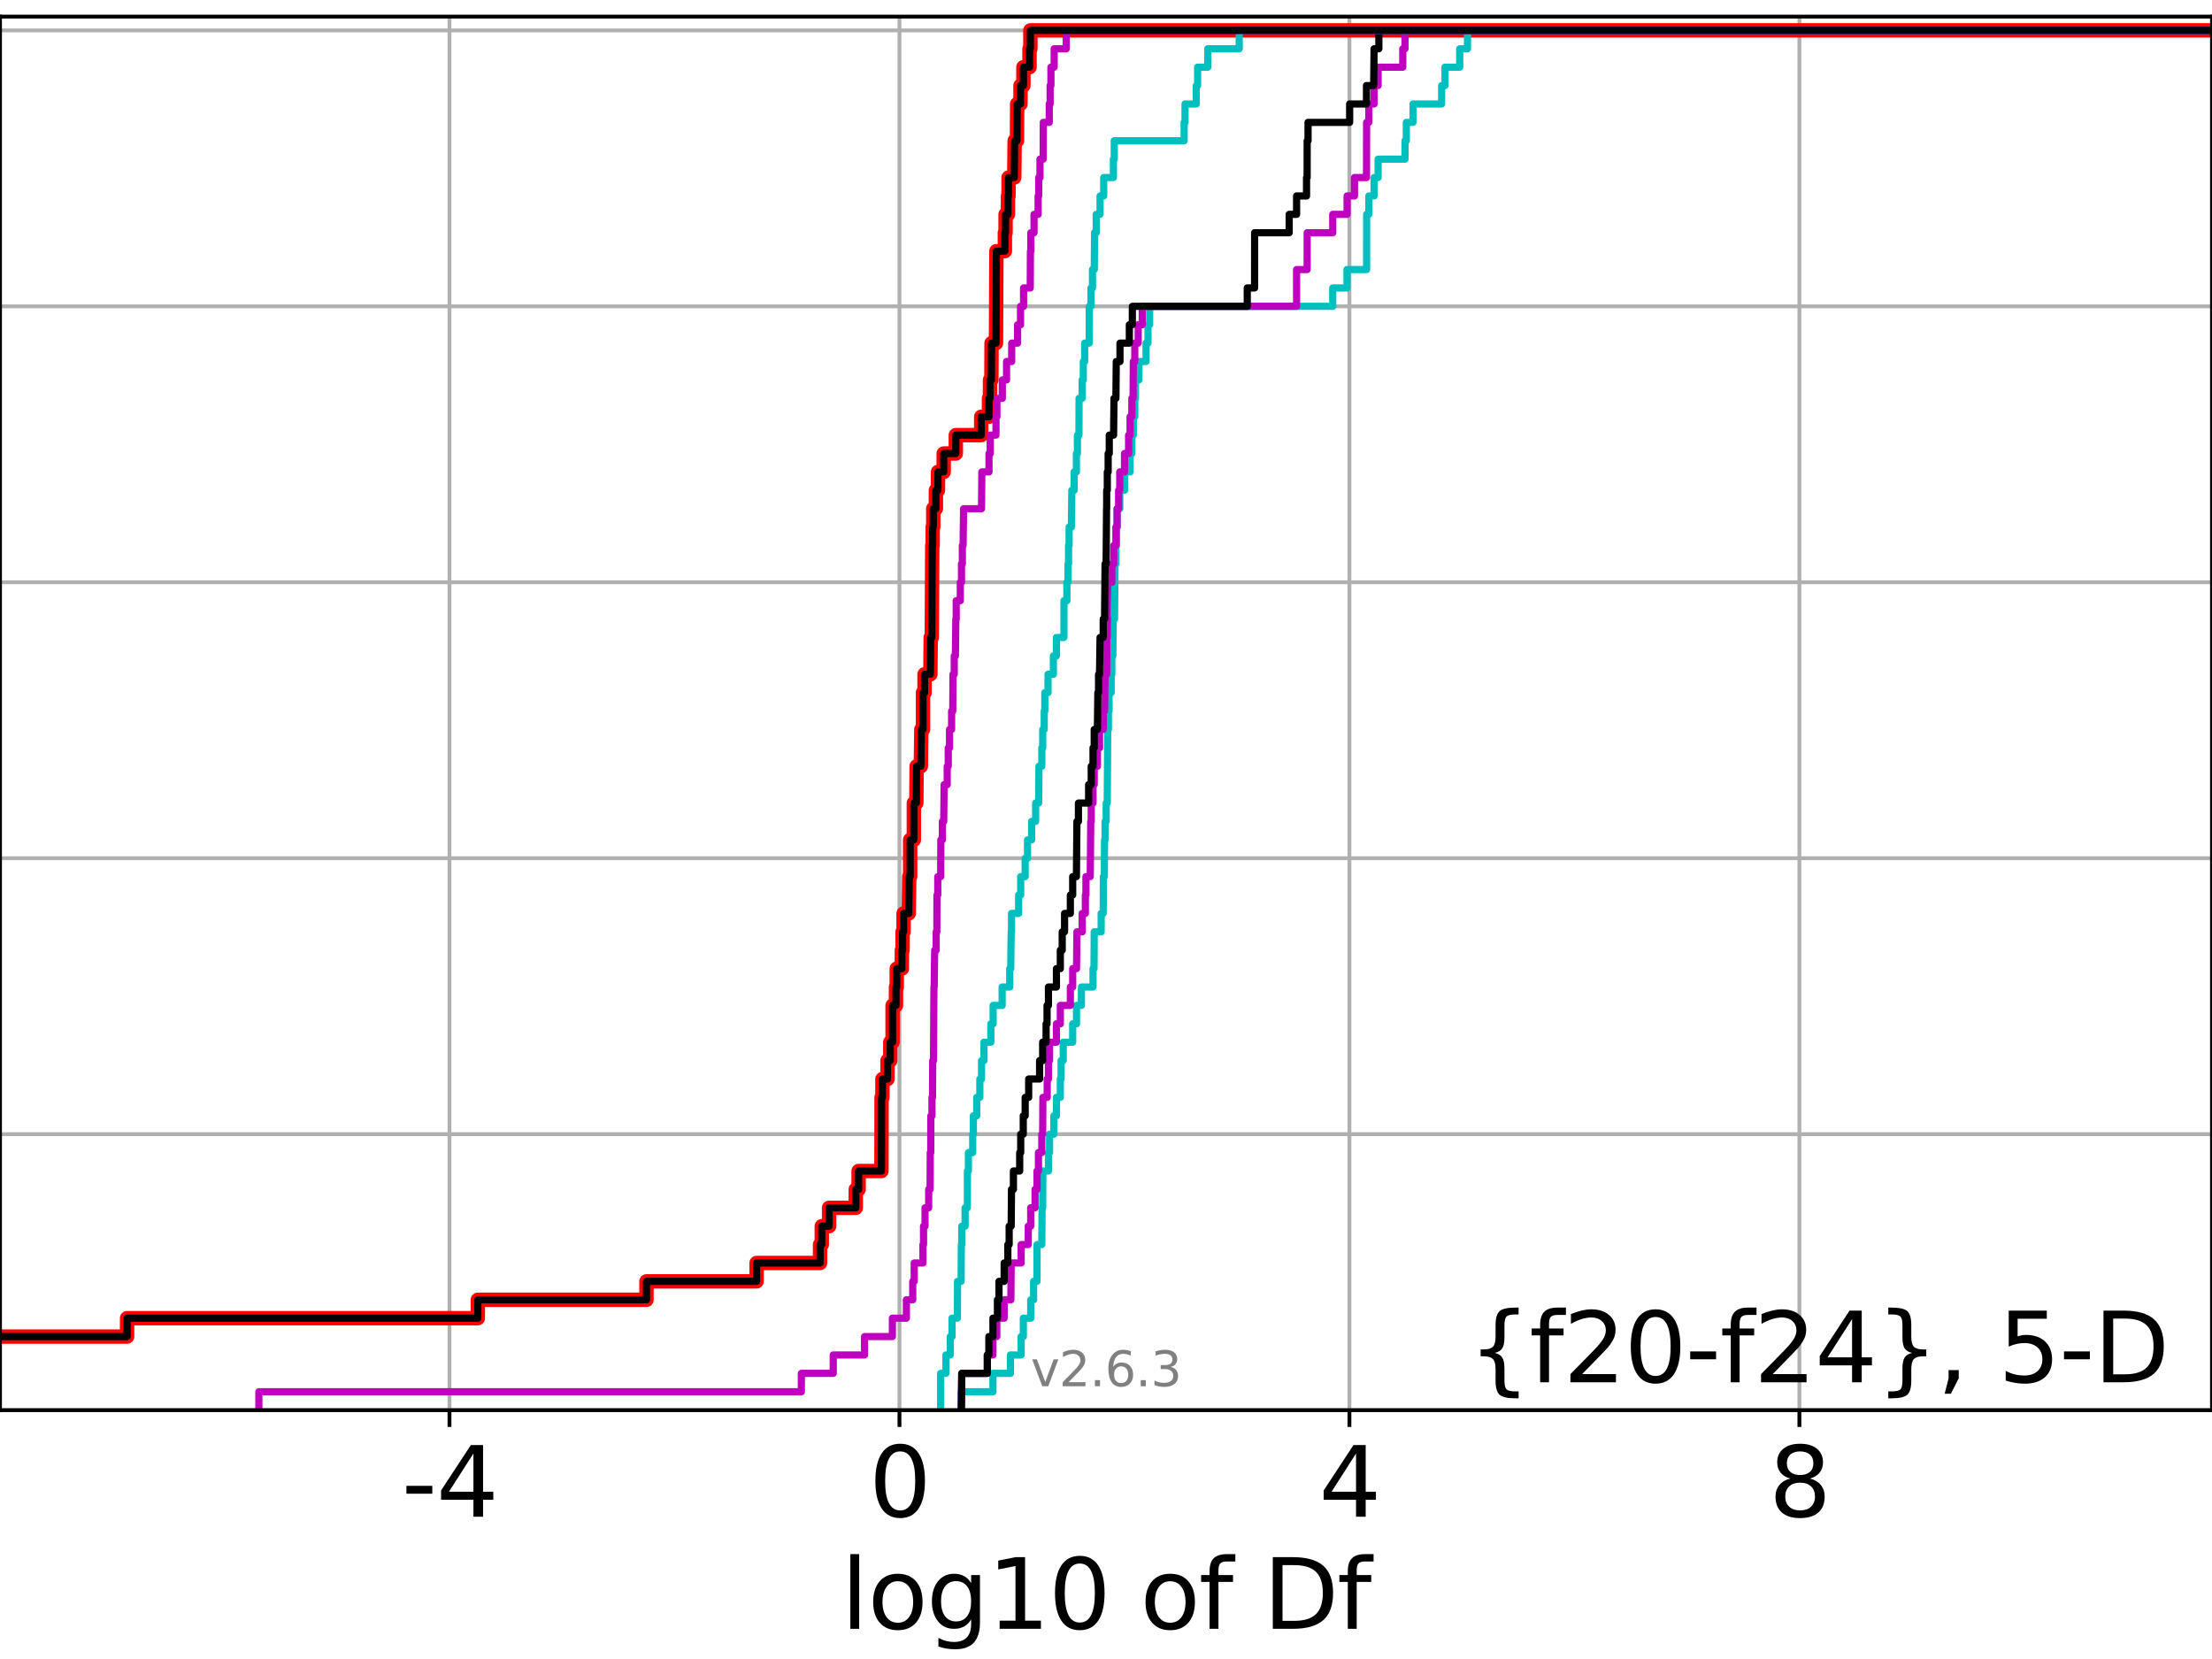 <?xml version="1.0" encoding="utf-8" standalone="no"?>
<!DOCTYPE svg PUBLIC "-//W3C//DTD SVG 1.1//EN"
  "http://www.w3.org/Graphics/SVG/1.1/DTD/svg11.dtd">
<svg xmlns:xlink="http://www.w3.org/1999/xlink" width="460.8pt" height="345.6pt" viewBox="0 0 460.8 345.6" xmlns="http://www.w3.org/2000/svg" version="1.1">
 <defs>
  <style type="text/css">*{stroke-linejoin: round; stroke-linecap: butt}</style>
 </defs>
 <g id="figure_1">
  <g id="patch_1">
   <path d="M 0 345.6 
L 460.8 345.6 
L 460.8 0 
L 0 0 
z
" style="fill: #ffffff"/>
  </g>
  <g id="axes_1">
   <g id="patch_2">
    <path d="M 0 293.76 
L 460.8 293.76 
L 460.8 3.456 
L 0 3.456 
z
" style="fill: #ffffff"/>
   </g>
   <g id="matplotlib.axis_1">
    <g id="xtick_1">
     <g id="line2d_1">
      <path d="M 93.636 293.76 
L 93.636 3.456 
" clip-path="url(#p2ed04122f6)" style="fill: none; stroke: #b0b0b0; stroke-width: 0.8; stroke-linecap: square"/>
     </g>
     <g id="line2d_2">
      <defs>
       <path id="m588d318bb1" d="M 0 0 
L 0 3.5 
" style="stroke: #000000; stroke-width: 0.8"/>
      </defs>
      <g>
       <use xlink:href="#m588d318bb1" x="93.636" y="293.76" style="stroke: #000000; stroke-width: 0.8"/>
      </g>
     </g>
     <g id="text_1">
      <!-- -4 -->
      <g transform="translate(83.665 315.957) scale(0.2 -0.2)">
       <defs>
        <path id="DejaVuSans-2d" d="M 313 2009 
L 1997 2009 
L 1997 1497 
L 313 1497 
L 313 2009 
z
" transform="scale(0.016)"/>
        <path id="DejaVuSans-34" d="M 2419 4116 
L 825 1625 
L 2419 1625 
L 2419 4116 
z
M 2253 4666 
L 3047 4666 
L 3047 1625 
L 3713 1625 
L 3713 1100 
L 3047 1100 
L 3047 0 
L 2419 0 
L 2419 1100 
L 313 1100 
L 313 1709 
L 2253 4666 
z
" transform="scale(0.016)"/>
       </defs>
       <use xlink:href="#DejaVuSans-2d"/>
       <use xlink:href="#DejaVuSans-34" x="36.084"/>
      </g>
     </g>
    </g>
    <g id="xtick_2">
     <g id="line2d_3">
      <path d="M 187.373 293.76 
L 187.373 3.456 
" clip-path="url(#p2ed04122f6)" style="fill: none; stroke: #b0b0b0; stroke-width: 0.8; stroke-linecap: square"/>
     </g>
     <g id="line2d_4">
      <g>
       <use xlink:href="#m588d318bb1" x="187.373" y="293.76" style="stroke: #000000; stroke-width: 0.8"/>
      </g>
     </g>
     <g id="text_2">
      <!-- 0 -->
      <g transform="translate(181.01 315.957) scale(0.2 -0.2)">
       <defs>
        <path id="DejaVuSans-30" d="M 2034 4250 
Q 1547 4250 1301 3770 
Q 1056 3291 1056 2328 
Q 1056 1369 1301 889 
Q 1547 409 2034 409 
Q 2525 409 2770 889 
Q 3016 1369 3016 2328 
Q 3016 3291 2770 3770 
Q 2525 4250 2034 4250 
z
M 2034 4750 
Q 2819 4750 3233 4129 
Q 3647 3509 3647 2328 
Q 3647 1150 3233 529 
Q 2819 -91 2034 -91 
Q 1250 -91 836 529 
Q 422 1150 422 2328 
Q 422 3509 836 4129 
Q 1250 4750 2034 4750 
z
" transform="scale(0.016)"/>
       </defs>
       <use xlink:href="#DejaVuSans-30"/>
      </g>
     </g>
    </g>
    <g id="xtick_3">
     <g id="line2d_5">
      <path d="M 281.11 293.76 
L 281.11 3.456 
" clip-path="url(#p2ed04122f6)" style="fill: none; stroke: #b0b0b0; stroke-width: 0.8; stroke-linecap: square"/>
     </g>
     <g id="line2d_6">
      <g>
       <use xlink:href="#m588d318bb1" x="281.11" y="293.76" style="stroke: #000000; stroke-width: 0.8"/>
      </g>
     </g>
     <g id="text_3">
      <!-- 4 -->
      <g transform="translate(274.747 315.957) scale(0.2 -0.2)">
       <use xlink:href="#DejaVuSans-34"/>
      </g>
     </g>
    </g>
    <g id="xtick_4">
     <g id="line2d_7">
      <path d="M 374.847 293.76 
L 374.847 3.456 
" clip-path="url(#p2ed04122f6)" style="fill: none; stroke: #b0b0b0; stroke-width: 0.8; stroke-linecap: square"/>
     </g>
     <g id="line2d_8">
      <g>
       <use xlink:href="#m588d318bb1" x="374.847" y="293.76" style="stroke: #000000; stroke-width: 0.8"/>
      </g>
     </g>
     <g id="text_4">
      <!-- 8 -->
      <g transform="translate(368.484 315.957) scale(0.2 -0.2)">
       <defs>
        <path id="DejaVuSans-38" d="M 2034 2216 
Q 1584 2216 1326 1975 
Q 1069 1734 1069 1313 
Q 1069 891 1326 650 
Q 1584 409 2034 409 
Q 2484 409 2743 651 
Q 3003 894 3003 1313 
Q 3003 1734 2745 1975 
Q 2488 2216 2034 2216 
z
M 1403 2484 
Q 997 2584 770 2862 
Q 544 3141 544 3541 
Q 544 4100 942 4425 
Q 1341 4750 2034 4750 
Q 2731 4750 3128 4425 
Q 3525 4100 3525 3541 
Q 3525 3141 3298 2862 
Q 3072 2584 2669 2484 
Q 3125 2378 3379 2068 
Q 3634 1759 3634 1313 
Q 3634 634 3220 271 
Q 2806 -91 2034 -91 
Q 1263 -91 848 271 
Q 434 634 434 1313 
Q 434 1759 690 2068 
Q 947 2378 1403 2484 
z
M 1172 3481 
Q 1172 3119 1398 2916 
Q 1625 2713 2034 2713 
Q 2441 2713 2670 2916 
Q 2900 3119 2900 3481 
Q 2900 3844 2670 4047 
Q 2441 4250 2034 4250 
Q 1625 4250 1398 4047 
Q 1172 3844 1172 3481 
z
" transform="scale(0.016)"/>
       </defs>
       <use xlink:href="#DejaVuSans-38"/>
      </g>
     </g>
    </g>
    <g id="text_5">
     <!-- log10 of Df -->
     <g transform="translate(175.214 339.313) scale(0.2 -0.2)">
      <defs>
       <path id="DejaVuSans-6c" d="M 603 4863 
L 1178 4863 
L 1178 0 
L 603 0 
L 603 4863 
z
" transform="scale(0.016)"/>
       <path id="DejaVuSans-6f" d="M 1959 3097 
Q 1497 3097 1228 2736 
Q 959 2375 959 1747 
Q 959 1119 1226 758 
Q 1494 397 1959 397 
Q 2419 397 2687 759 
Q 2956 1122 2956 1747 
Q 2956 2369 2687 2733 
Q 2419 3097 1959 3097 
z
M 1959 3584 
Q 2709 3584 3137 3096 
Q 3566 2609 3566 1747 
Q 3566 888 3137 398 
Q 2709 -91 1959 -91 
Q 1206 -91 779 398 
Q 353 888 353 1747 
Q 353 2609 779 3096 
Q 1206 3584 1959 3584 
z
" transform="scale(0.016)"/>
       <path id="DejaVuSans-67" d="M 2906 1791 
Q 2906 2416 2648 2759 
Q 2391 3103 1925 3103 
Q 1463 3103 1205 2759 
Q 947 2416 947 1791 
Q 947 1169 1205 825 
Q 1463 481 1925 481 
Q 2391 481 2648 825 
Q 2906 1169 2906 1791 
z
M 3481 434 
Q 3481 -459 3084 -895 
Q 2688 -1331 1869 -1331 
Q 1566 -1331 1297 -1286 
Q 1028 -1241 775 -1147 
L 775 -588 
Q 1028 -725 1275 -790 
Q 1522 -856 1778 -856 
Q 2344 -856 2625 -561 
Q 2906 -266 2906 331 
L 2906 616 
Q 2728 306 2450 153 
Q 2172 0 1784 0 
Q 1141 0 747 490 
Q 353 981 353 1791 
Q 353 2603 747 3093 
Q 1141 3584 1784 3584 
Q 2172 3584 2450 3431 
Q 2728 3278 2906 2969 
L 2906 3500 
L 3481 3500 
L 3481 434 
z
" transform="scale(0.016)"/>
       <path id="DejaVuSans-31" d="M 794 531 
L 1825 531 
L 1825 4091 
L 703 3866 
L 703 4441 
L 1819 4666 
L 2450 4666 
L 2450 531 
L 3481 531 
L 3481 0 
L 794 0 
L 794 531 
z
" transform="scale(0.016)"/>
       <path id="DejaVuSans-20" transform="scale(0.016)"/>
       <path id="DejaVuSans-66" d="M 2375 4863 
L 2375 4384 
L 1825 4384 
Q 1516 4384 1395 4259 
Q 1275 4134 1275 3809 
L 1275 3500 
L 2222 3500 
L 2222 3053 
L 1275 3053 
L 1275 0 
L 697 0 
L 697 3053 
L 147 3053 
L 147 3500 
L 697 3500 
L 697 3744 
Q 697 4328 969 4595 
Q 1241 4863 1831 4863 
L 2375 4863 
z
" transform="scale(0.016)"/>
       <path id="DejaVuSans-44" d="M 1259 4147 
L 1259 519 
L 2022 519 
Q 2988 519 3436 956 
Q 3884 1394 3884 2338 
Q 3884 3275 3436 3711 
Q 2988 4147 2022 4147 
L 1259 4147 
z
M 628 4666 
L 1925 4666 
Q 3281 4666 3915 4102 
Q 4550 3538 4550 2338 
Q 4550 1131 3912 565 
Q 3275 0 1925 0 
L 628 0 
L 628 4666 
z
" transform="scale(0.016)"/>
      </defs>
      <use xlink:href="#DejaVuSans-6c"/>
      <use xlink:href="#DejaVuSans-6f" x="27.783"/>
      <use xlink:href="#DejaVuSans-67" x="88.965"/>
      <use xlink:href="#DejaVuSans-31" x="152.441"/>
      <use xlink:href="#DejaVuSans-30" x="216.064"/>
      <use xlink:href="#DejaVuSans-20" x="279.688"/>
      <use xlink:href="#DejaVuSans-6f" x="311.475"/>
      <use xlink:href="#DejaVuSans-66" x="372.656"/>
      <use xlink:href="#DejaVuSans-20" x="407.861"/>
      <use xlink:href="#DejaVuSans-44" x="439.648"/>
      <use xlink:href="#DejaVuSans-66" x="516.65"/>
     </g>
    </g>
   </g>
   <g id="matplotlib.axis_2">
    <g id="ytick_1">
     <g id="line2d_9">
      <path d="M 0 293.76 
L 460.8 293.76 
" clip-path="url(#p2ed04122f6)" style="fill: none; stroke: #b0b0b0; stroke-width: 0.8; stroke-linecap: square"/>
     </g>
     <g id="line2d_10">
      <defs>
       <path id="ma9bc2be706" d="M 0 0 
L -3.5 0 
" style="stroke: #000000; stroke-width: 0.8"/>
      </defs>
      <g>
       <use xlink:href="#ma9bc2be706" x="0" y="293.76" style="stroke: #000000; stroke-width: 0.8"/>
      </g>
     </g>
    </g>
    <g id="ytick_2">
     <g id="line2d_11">
      <path d="M 0 236.274 
L 460.8 236.274 
" clip-path="url(#p2ed04122f6)" style="fill: none; stroke: #b0b0b0; stroke-width: 0.8; stroke-linecap: square"/>
     </g>
     <g id="line2d_12">
      <g>
       <use xlink:href="#ma9bc2be706" x="0" y="236.274" style="stroke: #000000; stroke-width: 0.8"/>
      </g>
     </g>
    </g>
    <g id="ytick_3">
     <g id="line2d_13">
      <path d="M 0 178.788 
L 460.8 178.788 
" clip-path="url(#p2ed04122f6)" style="fill: none; stroke: #b0b0b0; stroke-width: 0.8; stroke-linecap: square"/>
     </g>
     <g id="line2d_14">
      <g>
       <use xlink:href="#ma9bc2be706" x="0" y="178.788" style="stroke: #000000; stroke-width: 0.8"/>
      </g>
     </g>
    </g>
    <g id="ytick_4">
     <g id="line2d_15">
      <path d="M 0 121.302 
L 460.8 121.302 
" clip-path="url(#p2ed04122f6)" style="fill: none; stroke: #b0b0b0; stroke-width: 0.8; stroke-linecap: square"/>
     </g>
     <g id="line2d_16">
      <g>
       <use xlink:href="#ma9bc2be706" x="0" y="121.302" style="stroke: #000000; stroke-width: 0.8"/>
      </g>
     </g>
    </g>
    <g id="ytick_5">
     <g id="line2d_17">
      <path d="M 0 63.816 
L 460.8 63.816 
" clip-path="url(#p2ed04122f6)" style="fill: none; stroke: #b0b0b0; stroke-width: 0.8; stroke-linecap: square"/>
     </g>
     <g id="line2d_18">
      <g>
       <use xlink:href="#ma9bc2be706" x="0" y="63.816" style="stroke: #000000; stroke-width: 0.8"/>
      </g>
     </g>
    </g>
    <g id="ytick_6">
     <g id="line2d_19">
      <path d="M 0 6.33 
L 460.8 6.33 
" clip-path="url(#p2ed04122f6)" style="fill: none; stroke: #b0b0b0; stroke-width: 0.8; stroke-linecap: square"/>
     </g>
     <g id="line2d_20">
      <g>
       <use xlink:href="#ma9bc2be706" x="0" y="6.33" style="stroke: #000000; stroke-width: 0.8"/>
      </g>
     </g>
    </g>
   </g>
   <g id="line2d_21">
    <path d="M -1 278.43 
L 26.473 278.43 
L 26.473 274.598 
L 99.541 274.598 
L 99.541 270.766 
L 134.672 270.766 
L 134.672 266.933 
L 157.61 266.933 
L 157.61 263.101 
L 170.835 263.101 
L 170.835 259.268 
L 171.191 259.268 
L 171.191 255.436 
L 172.715 255.436 
L 172.715 251.604 
L 178.275 251.604 
L 178.275 247.771 
L 178.865 247.771 
L 178.865 243.939 
L 183.624 243.939 
L 183.649 228.609 
L 183.826 228.609 
L 183.826 224.777 
L 184.88 224.777 
L 184.88 220.944 
L 185.465 220.944 
L 185.465 217.112 
L 185.939 217.112 
L 185.939 209.447 
L 186.65 209.447 
L 186.65 205.615 
L 186.808 205.615 
L 186.808 201.782 
L 187.872 201.782 
L 187.872 197.95 
L 188.026 197.95 
L 188.026 194.118 
L 188.229 194.118 
L 188.229 190.285 
L 189.312 190.285 
L 189.413 182.621 
L 189.605 182.621 
L 189.605 174.956 
L 190.369 174.956 
L 190.369 167.291 
L 190.887 167.291 
L 190.951 159.626 
L 191.829 159.626 
L 191.923 151.961 
L 192.275 151.961 
L 192.276 144.297 
L 192.6 144.297 
L 192.6 140.464 
L 193.816 140.464 
L 193.879 132.799 
L 194.105 132.799 
L 194.207 113.637 
L 194.294 113.637 
L 194.294 109.805 
L 194.415 109.805 
L 194.415 105.973 
L 194.956 105.973 
L 194.956 102.14 
L 195.398 102.14 
L 195.398 98.308 
L 196.588 98.308 
L 196.588 94.475 
L 199.114 94.475 
L 199.114 90.643 
L 204.405 90.643 
L 204.405 86.811 
L 206.023 86.811 
L 206.023 82.978 
L 206.234 82.978 
L 206.234 79.146 
L 206.523 79.146 
L 206.559 71.481 
L 207.484 71.481 
L 207.565 52.319 
L 209.332 52.319 
L 209.332 48.487 
L 209.48 48.487 
L 209.48 44.654 
L 209.98 44.654 
L 209.98 40.822 
L 210.097 40.822 
L 210.097 36.989 
L 211.289 36.989 
L 211.368 29.325 
L 211.85 29.325 
L 211.893 21.66 
L 212.587 21.66 
L 212.587 17.827 
L 213.195 17.827 
L 213.195 13.995 
L 214.468 13.995 
L 214.468 10.163 
L 214.648 10.163 
L 214.648 6.33 
L 214.648 6.33 
L 460.8 6.33 
L 460.8 6.33 
" clip-path="url(#p2ed04122f6)" style="fill: none; stroke: #ff0000; stroke-width: 3; stroke-linecap: square"/>
   </g>
   <g id="line2d_22">
    <path d="M 200.262 293.76 
L 200.262 289.928 
L 206.852 289.928 
L 206.852 286.095 
L 210.493 286.095 
L 210.493 282.263 
L 212.724 282.263 
L 212.724 278.43 
L 213.179 278.43 
L 213.179 274.598 
L 214.723 274.598 
L 214.723 270.766 
L 215.322 270.766 
L 215.322 266.933 
L 216.02 266.933 
L 216.036 259.268 
L 217.026 259.268 
L 217.083 251.604 
L 217.204 251.604 
L 217.254 243.939 
L 218.411 243.939 
L 218.411 240.106 
L 218.645 240.106 
L 218.645 236.274 
L 219.539 236.274 
L 219.539 232.442 
L 220.079 232.442 
L 220.079 228.609 
L 220.882 228.609 
L 220.882 224.777 
L 221.049 224.777 
L 221.049 220.944 
L 221.492 220.944 
L 221.492 217.112 
L 223.461 217.112 
L 223.461 213.28 
L 224.259 213.28 
L 224.259 209.447 
L 225.277 209.447 
L 225.277 205.615 
L 227.7 205.615 
L 227.7 201.782 
L 227.902 201.782 
L 227.947 194.118 
L 229.39 194.118 
L 229.39 190.285 
L 229.817 190.285 
L 229.853 182.621 
L 230.047 182.621 
L 230.101 174.956 
L 230.206 174.956 
L 230.206 171.123 
L 230.442 171.123 
L 230.442 167.291 
L 230.664 167.291 
L 230.757 151.961 
L 230.9 151.961 
L 230.9 148.129 
L 231.036 148.129 
L 231.036 144.297 
L 231.478 144.297 
L 231.478 140.464 
L 231.613 140.464 
L 231.613 136.632 
L 231.822 136.632 
L 231.905 128.967 
L 232.179 128.967 
L 232.278 117.47 
L 232.465 117.47 
L 232.465 113.637 
L 232.597 113.637 
L 232.597 109.805 
L 232.712 109.805 
L 232.712 105.973 
L 233.263 105.973 
L 233.263 102.14 
L 234.254 102.14 
L 234.254 98.308 
L 235.416 98.308 
L 235.416 94.475 
L 235.784 94.475 
L 235.784 90.643 
L 236.091 90.643 
L 236.091 86.811 
L 236.398 86.811 
L 236.398 82.978 
L 236.538 82.978 
L 236.538 79.146 
L 237.258 79.146 
L 237.258 75.313 
L 238.745 75.313 
L 238.745 71.481 
L 239.147 71.481 
L 239.147 67.649 
L 239.492 67.649 
L 239.492 63.816 
L 277.634 63.816 
L 277.634 59.984 
L 280.601 59.984 
L 280.601 56.151 
L 284.692 56.151 
L 284.695 44.654 
L 285.148 44.654 
L 285.148 40.822 
L 286.247 40.822 
L 286.247 36.989 
L 287.087 36.989 
L 287.087 33.157 
L 292.691 33.157 
L 292.691 29.325 
L 292.964 29.325 
L 292.964 25.492 
L 294.362 25.492 
L 294.362 21.66 
L 300.317 21.66 
L 300.317 17.827 
L 301.019 17.827 
L 301.019 13.995 
L 304.086 13.995 
L 304.086 10.163 
L 305.701 10.163 
L 305.701 6.33 
L 305.701 6.33 
L 460.8 6.33 
L 460.8 6.33 
" clip-path="url(#p2ed04122f6)" style="fill: none; stroke: #00bfbf; stroke-width: 1.5; stroke-linecap: square"/>
   </g>
   <g id="line2d_23">
    <path d="M 200.262 293.76 
L 200.352 286.095 
L 205.677 286.095 
L 205.677 282.263 
L 206.852 282.263 
L 206.852 278.43 
L 207.653 278.43 
L 207.653 274.598 
L 209.188 274.598 
L 209.188 270.766 
L 210.585 270.766 
L 210.648 263.101 
L 212.724 263.101 
L 212.724 259.268 
L 214.206 259.268 
L 214.206 255.436 
L 214.716 255.436 
L 214.716 251.604 
L 215.622 251.604 
L 215.622 247.771 
L 216.036 247.771 
L 216.036 243.939 
L 216.329 243.939 
L 216.329 240.106 
L 217.026 240.106 
L 217.026 236.274 
L 217.204 236.274 
L 217.254 228.609 
L 218.151 228.609 
L 218.151 224.777 
L 218.411 224.777 
L 218.411 220.944 
L 218.645 220.944 
L 218.645 217.112 
L 220.079 217.112 
L 220.079 213.28 
L 220.882 213.28 
L 220.882 209.447 
L 222.975 209.447 
L 222.975 205.615 
L 223.461 205.615 
L 223.461 201.782 
L 224.259 201.782 
L 224.345 194.118 
L 225.446 194.118 
L 225.446 190.285 
L 226.103 190.285 
L 226.103 186.453 
L 226.224 186.453 
L 226.224 182.621 
L 227.12 182.621 
L 227.224 171.123 
L 227.323 171.123 
L 227.323 167.291 
L 227.7 167.291 
L 227.7 163.459 
L 227.947 163.459 
L 227.947 159.626 
L 228.611 159.626 
L 228.611 155.794 
L 229.053 155.794 
L 229.053 151.961 
L 229.817 151.961 
L 229.817 148.129 
L 230.101 148.129 
L 230.206 140.464 
L 230.544 140.464 
L 230.563 132.799 
L 230.658 132.799 
L 230.757 121.302 
L 231.613 121.302 
L 231.613 117.47 
L 232.019 117.47 
L 232.019 113.637 
L 232.465 113.637 
L 232.465 109.805 
L 232.712 109.805 
L 232.712 105.973 
L 233.029 105.973 
L 233.029 102.14 
L 233.263 102.14 
L 233.263 98.308 
L 234.254 98.308 
L 234.254 94.475 
L 235.107 94.475 
L 235.107 90.643 
L 235.416 90.643 
L 235.416 86.811 
L 235.784 86.811 
L 235.784 82.978 
L 236.035 82.978 
L 236.091 75.313 
L 236.398 75.313 
L 236.398 71.481 
L 237.106 71.481 
L 237.106 67.649 
L 237.953 67.649 
L 237.953 63.816 
L 270.102 63.816 
L 270.104 56.151 
L 272.298 56.151 
L 272.309 48.487 
L 277.634 48.487 
L 277.634 44.654 
L 280.621 44.654 
L 280.621 40.822 
L 282.164 40.822 
L 282.164 36.989 
L 284.664 36.989 
L 284.692 25.492 
L 285.148 25.492 
L 285.148 21.66 
L 286.247 21.66 
L 286.247 17.827 
L 287.087 17.827 
L 287.087 13.995 
L 292.226 13.995 
L 292.226 10.163 
L 292.691 10.163 
L 292.691 6.33 
L 292.691 6.33 
L 460.8 6.33 
L 460.8 6.33 
" clip-path="url(#p2ed04122f6)" style="fill: none; stroke: #bf00bf; stroke-width: 1.5; stroke-linecap: square"/>
   </g>
   <g id="line2d_24">
    <path d="M 200.262 293.76 
L 200.352 286.095 
L 205.677 286.095 
L 205.677 282.263 
L 205.998 282.263 
L 205.998 278.43 
L 206.852 278.43 
L 206.852 274.598 
L 207.784 274.598 
L 207.784 270.766 
L 208.107 270.766 
L 208.107 266.933 
L 209.188 266.933 
L 209.188 263.101 
L 209.952 263.101 
L 209.952 259.268 
L 210.225 259.268 
L 210.225 255.436 
L 210.648 255.436 
L 210.717 247.771 
L 211.114 247.771 
L 211.114 243.939 
L 212.42 243.939 
L 212.42 240.106 
L 212.634 240.106 
L 212.634 236.274 
L 213.163 236.274 
L 213.163 232.442 
L 213.563 232.442 
L 213.563 228.609 
L 214.293 228.609 
L 214.293 224.777 
L 216.568 224.777 
L 216.568 220.944 
L 217.204 220.944 
L 217.204 217.112 
L 217.922 217.112 
L 217.922 213.28 
L 218.12 213.28 
L 218.12 209.447 
L 218.411 209.447 
L 218.411 205.615 
L 220.075 205.615 
L 220.075 201.782 
L 220.882 201.782 
L 220.882 197.95 
L 221.278 197.95 
L 221.278 194.118 
L 221.771 194.118 
L 221.771 190.285 
L 222.975 190.285 
L 222.975 186.453 
L 223.461 186.453 
L 223.461 182.621 
L 224.235 182.621 
L 224.345 171.123 
L 224.658 171.123 
L 224.658 167.291 
L 226.78 167.291 
L 226.78 163.459 
L 227.324 163.459 
L 227.324 159.626 
L 227.7 159.626 
L 227.7 155.794 
L 227.947 155.794 
L 227.947 151.961 
L 228.611 151.961 
L 228.703 144.297 
L 228.852 144.297 
L 228.852 140.464 
L 229.053 140.464 
L 229.162 132.799 
L 229.817 132.799 
L 229.817 128.967 
L 230.101 128.967 
L 230.206 117.47 
L 230.426 117.47 
L 230.519 105.973 
L 230.545 105.973 
L 230.545 102.14 
L 230.672 102.14 
L 230.672 98.308 
L 230.847 98.308 
L 230.847 94.475 
L 231.081 94.475 
L 231.081 90.643 
L 231.98 90.643 
L 232.069 82.978 
L 232.465 82.978 
L 232.539 75.313 
L 233.313 75.313 
L 233.313 71.481 
L 235.263 71.481 
L 235.263 67.649 
L 235.888 67.649 
L 235.888 63.816 
L 259.827 63.816 
L 259.827 59.984 
L 261.356 59.984 
L 261.364 48.487 
L 268.56 48.487 
L 268.56 44.654 
L 270.104 44.654 
L 270.104 40.822 
L 272.176 40.822 
L 272.176 36.989 
L 272.298 36.989 
L 272.309 29.325 
L 272.49 29.325 
L 272.49 25.492 
L 281.157 25.492 
L 281.157 21.66 
L 284.664 21.66 
L 284.664 17.827 
L 286.164 17.827 
L 286.247 10.163 
L 287.242 10.163 
L 287.242 6.33 
L 287.242 6.33 
L 460.8 6.33 
L 460.8 6.33 
" clip-path="url(#p2ed04122f6)" style="fill: none; stroke: #000000; stroke-width: 1.5; stroke-linecap: square"/>
   </g>
   <g id="line2d_25">
    <path d="M 195.954 293.76 
L 195.954 286.095 
L 197.047 286.095 
L 197.047 282.263 
L 197.96 282.263 
L 197.96 278.43 
L 198.326 278.43 
L 198.326 274.598 
L 199.446 274.598 
L 199.478 266.933 
L 200.218 266.933 
L 200.262 259.268 
L 200.352 259.268 
L 200.352 255.436 
L 201.049 255.436 
L 201.049 251.604 
L 201.516 251.604 
L 201.531 243.939 
L 201.74 243.939 
L 201.74 240.106 
L 202.636 240.106 
L 202.636 236.274 
L 202.77 236.274 
L 202.77 232.442 
L 203.47 232.442 
L 203.47 228.609 
L 204.123 228.609 
L 204.123 224.777 
L 204.472 224.777 
L 204.472 220.944 
L 204.982 220.944 
L 204.982 217.112 
L 206.412 217.112 
L 206.412 213.28 
L 206.886 213.28 
L 206.886 209.447 
L 208.765 209.447 
L 208.765 205.615 
L 210.349 205.615 
L 210.349 201.782 
L 210.553 201.782 
L 210.648 194.118 
L 210.717 194.118 
L 210.717 190.285 
L 212.202 190.285 
L 212.202 186.453 
L 212.627 186.453 
L 212.627 182.621 
L 213.563 182.621 
L 213.563 178.788 
L 214.05 178.788 
L 214.05 174.956 
L 214.913 174.956 
L 214.913 171.123 
L 215.745 171.123 
L 215.745 167.291 
L 216.376 167.291 
L 216.434 159.626 
L 217.029 159.626 
L 217.029 155.794 
L 217.221 155.794 
L 217.221 151.961 
L 217.532 151.961 
L 217.532 148.129 
L 217.654 148.129 
L 217.654 144.297 
L 218.323 144.297 
L 218.323 140.464 
L 219.439 140.464 
L 219.439 136.632 
L 220.075 136.632 
L 220.075 132.799 
L 221.634 132.799 
L 221.652 125.135 
L 222.253 125.135 
L 222.253 121.302 
L 222.477 121.302 
L 222.477 117.47 
L 222.598 117.47 
L 222.598 113.637 
L 222.714 113.637 
L 222.714 109.805 
L 223.192 109.805 
L 223.282 102.14 
L 223.764 102.14 
L 223.764 98.308 
L 224.235 98.308 
L 224.235 94.475 
L 224.447 94.475 
L 224.447 90.643 
L 224.769 90.643 
L 224.792 82.978 
L 225.431 82.978 
L 225.431 79.146 
L 225.672 79.146 
L 225.672 75.313 
L 225.955 75.313 
L 225.955 71.481 
L 226.907 71.481 
L 226.92 63.816 
L 227.273 63.816 
L 227.273 59.984 
L 227.587 59.984 
L 227.587 56.151 
L 227.958 56.151 
L 228.015 48.487 
L 228.361 48.487 
L 228.361 44.654 
L 229.162 44.654 
L 229.162 40.822 
L 229.922 40.822 
L 229.922 36.989 
L 231.944 36.989 
L 231.944 33.157 
L 232.122 33.157 
L 232.122 29.325 
L 246.679 29.325 
L 246.679 25.492 
L 246.866 25.492 
L 246.866 21.66 
L 249.203 21.66 
L 249.203 17.827 
L 249.488 17.827 
L 249.488 13.995 
L 251.597 13.995 
L 251.597 10.163 
L 258.153 10.163 
L 258.153 6.33 
L 258.153 6.33 
L 460.8 6.33 
L 460.8 6.33 
" clip-path="url(#p2ed04122f6)" style="fill: none; stroke: #00bfbf; stroke-width: 1.5; stroke-linecap: square"/>
   </g>
   <g id="line2d_26">
    <path d="M 53.928 293.76 
L 53.928 289.928 
L 166.938 289.928 
L 166.938 286.095 
L 173.579 286.095 
L 173.579 282.263 
L 180.095 282.263 
L 180.095 278.43 
L 185.9 278.43 
L 185.9 274.598 
L 188.818 274.598 
L 188.818 270.766 
L 190.141 270.766 
L 190.141 266.933 
L 190.447 266.933 
L 190.447 263.101 
L 192.266 263.101 
L 192.266 259.268 
L 192.388 259.268 
L 192.388 255.436 
L 192.702 255.436 
L 192.702 251.604 
L 193.458 251.604 
L 193.458 247.771 
L 193.757 247.771 
L 193.786 240.106 
L 193.894 240.106 
L 193.915 232.442 
L 194.145 232.442 
L 194.145 228.609 
L 194.26 228.609 
L 194.305 220.944 
L 194.463 220.944 
L 194.556 205.615 
L 194.611 205.615 
L 194.711 197.95 
L 195.019 197.95 
L 195.019 194.118 
L 195.16 194.118 
L 195.186 186.453 
L 195.357 186.453 
L 195.357 182.621 
L 195.963 182.621 
L 195.994 174.956 
L 196.314 174.956 
L 196.314 171.123 
L 196.597 171.123 
L 196.683 163.459 
L 197.32 163.459 
L 197.32 159.626 
L 197.537 159.626 
L 197.537 155.794 
L 197.803 155.794 
L 197.803 151.961 
L 198.24 151.961 
L 198.24 148.129 
L 198.479 148.129 
L 198.531 140.464 
L 198.787 140.464 
L 198.787 136.632 
L 199.026 136.632 
L 199.118 128.967 
L 199.199 128.967 
L 199.199 125.135 
L 200.048 125.135 
L 200.048 121.302 
L 200.299 121.302 
L 200.299 117.47 
L 200.472 117.47 
L 200.472 113.637 
L 200.627 113.637 
L 200.734 105.973 
L 204.471 105.973 
L 204.537 98.308 
L 206.025 98.308 
L 206.025 94.475 
L 206.283 94.475 
L 206.283 90.643 
L 207.48 90.643 
L 207.48 86.811 
L 207.678 86.811 
L 207.678 82.978 
L 208.799 82.978 
L 208.799 79.146 
L 209.688 79.146 
L 209.688 75.313 
L 210.757 75.313 
L 210.757 71.481 
L 211.986 71.481 
L 211.986 67.649 
L 212.595 67.649 
L 212.595 63.816 
L 213.228 63.816 
L 213.228 59.984 
L 214.618 59.984 
L 214.656 52.319 
L 214.739 52.319 
L 214.739 48.487 
L 215.408 48.487 
L 215.408 44.654 
L 216.258 44.654 
L 216.258 40.822 
L 216.385 40.822 
L 216.385 36.989 
L 216.647 36.989 
L 216.647 33.157 
L 217.31 33.157 
L 217.338 25.492 
L 218.577 25.492 
L 218.577 21.66 
L 218.761 21.66 
L 218.761 17.827 
L 218.927 17.827 
L 218.927 13.995 
L 219.605 13.995 
L 219.605 10.163 
L 222.113 10.163 
L 222.113 6.33 
L 222.113 6.33 
L 460.8 6.33 
L 460.8 6.33 
" clip-path="url(#p2ed04122f6)" style="fill: none; stroke: #bf00bf; stroke-width: 1.5; stroke-linecap: square"/>
   </g>
   <g id="line2d_27">
    <path d="M -1 278.43 
L 26.473 278.43 
L 26.473 274.598 
L 99.541 274.598 
L 99.541 270.766 
L 134.672 270.766 
L 134.672 266.933 
L 157.61 266.933 
L 157.61 263.101 
L 170.835 263.101 
L 170.835 259.268 
L 171.191 259.268 
L 171.191 255.436 
L 172.715 255.436 
L 172.715 251.604 
L 178.275 251.604 
L 178.275 247.771 
L 178.865 247.771 
L 178.865 243.939 
L 183.624 243.939 
L 183.649 228.609 
L 183.826 228.609 
L 183.826 224.777 
L 184.88 224.777 
L 184.88 220.944 
L 185.465 220.944 
L 185.465 217.112 
L 185.939 217.112 
L 185.939 209.447 
L 186.65 209.447 
L 186.65 205.615 
L 186.808 205.615 
L 186.808 201.782 
L 187.872 201.782 
L 187.872 197.95 
L 188.026 197.95 
L 188.026 194.118 
L 188.229 194.118 
L 188.229 190.285 
L 189.312 190.285 
L 189.413 182.621 
L 189.605 182.621 
L 189.605 174.956 
L 190.369 174.956 
L 190.369 167.291 
L 190.887 167.291 
L 190.951 159.626 
L 191.829 159.626 
L 191.923 151.961 
L 192.275 151.961 
L 192.276 144.297 
L 192.6 144.297 
L 192.6 140.464 
L 193.816 140.464 
L 193.879 132.799 
L 194.105 132.799 
L 194.207 113.637 
L 194.294 113.637 
L 194.294 109.805 
L 194.415 109.805 
L 194.415 105.973 
L 194.956 105.973 
L 194.956 102.14 
L 195.398 102.14 
L 195.398 98.308 
L 196.588 98.308 
L 196.588 94.475 
L 199.114 94.475 
L 199.114 90.643 
L 204.405 90.643 
L 204.405 86.811 
L 206.023 86.811 
L 206.023 82.978 
L 206.234 82.978 
L 206.234 79.146 
L 206.523 79.146 
L 206.559 71.481 
L 207.484 71.481 
L 207.565 52.319 
L 209.332 52.319 
L 209.332 48.487 
L 209.48 48.487 
L 209.48 44.654 
L 209.98 44.654 
L 209.98 40.822 
L 210.097 40.822 
L 210.097 36.989 
L 211.289 36.989 
L 211.368 29.325 
L 211.85 29.325 
L 211.893 21.66 
L 212.587 21.66 
L 212.587 17.827 
L 213.195 17.827 
L 213.195 13.995 
L 214.468 13.995 
L 214.468 10.163 
L 214.648 10.163 
L 214.648 6.33 
L 214.648 6.33 
L 460.8 6.33 
L 460.8 6.33 
" clip-path="url(#p2ed04122f6)" style="fill: none; stroke: #000000; stroke-width: 1.5; stroke-linecap: square"/>
   </g>
   <g id="patch_3">
    <path d="M 0 293.76 
L 0 3.456 
" style="fill: none; stroke: #000000; stroke-width: 0.8; stroke-linejoin: miter; stroke-linecap: square"/>
   </g>
   <g id="patch_4">
    <path d="M 460.8 293.76 
L 460.8 3.456 
" style="fill: none; stroke: #000000; stroke-width: 0.8; stroke-linejoin: miter; stroke-linecap: square"/>
   </g>
   <g id="patch_5">
    <path d="M 0 293.76 
L 460.8 293.76 
" style="fill: none; stroke: #000000; stroke-width: 0.8; stroke-linejoin: miter; stroke-linecap: square"/>
   </g>
   <g id="patch_6">
    <path d="M 0 3.456 
L 460.8 3.456 
" style="fill: none; stroke: #000000; stroke-width: 0.8; stroke-linejoin: miter; stroke-linecap: square"/>
   </g>
   <g id="text_6">
    <!-- {f20-f24}, 5-D -->
    <g transform="translate(305.884 287.954) scale(0.2 -0.2)">
     <defs>
      <path id="DejaVuSans-7b" d="M 3272 -594 
L 3272 -1044 
L 3078 -1044 
Q 2300 -1044 2036 -812 
Q 1772 -581 1772 109 
L 1772 856 
Q 1772 1328 1603 1509 
Q 1434 1691 991 1691 
L 800 1691 
L 800 2138 
L 991 2138 
Q 1438 2138 1605 2317 
Q 1772 2497 1772 2963 
L 1772 3713 
Q 1772 4403 2036 4633 
Q 2300 4863 3078 4863 
L 3272 4863 
L 3272 4416 
L 3059 4416 
Q 2619 4416 2484 4278 
Q 2350 4141 2350 3700 
L 2350 2925 
Q 2350 2434 2208 2212 
Q 2066 1991 1722 1913 
Q 2069 1828 2209 1606 
Q 2350 1384 2350 897 
L 2350 122 
Q 2350 -319 2484 -456 
Q 2619 -594 3059 -594 
L 3272 -594 
z
" transform="scale(0.016)"/>
      <path id="DejaVuSans-32" d="M 1228 531 
L 3431 531 
L 3431 0 
L 469 0 
L 469 531 
Q 828 903 1448 1529 
Q 2069 2156 2228 2338 
Q 2531 2678 2651 2914 
Q 2772 3150 2772 3378 
Q 2772 3750 2511 3984 
Q 2250 4219 1831 4219 
Q 1534 4219 1204 4116 
Q 875 4013 500 3803 
L 500 4441 
Q 881 4594 1212 4672 
Q 1544 4750 1819 4750 
Q 2544 4750 2975 4387 
Q 3406 4025 3406 3419 
Q 3406 3131 3298 2873 
Q 3191 2616 2906 2266 
Q 2828 2175 2409 1742 
Q 1991 1309 1228 531 
z
" transform="scale(0.016)"/>
      <path id="DejaVuSans-7d" d="M 800 -594 
L 1019 -594 
Q 1456 -594 1589 -459 
Q 1722 -325 1722 122 
L 1722 897 
Q 1722 1384 1862 1606 
Q 2003 1828 2350 1913 
Q 2003 1991 1862 2212 
Q 1722 2434 1722 2925 
L 1722 3700 
Q 1722 4144 1589 4280 
Q 1456 4416 1019 4416 
L 800 4416 
L 800 4863 
L 997 4863 
Q 1775 4863 2036 4633 
Q 2297 4403 2297 3713 
L 2297 2963 
Q 2297 2497 2465 2317 
Q 2634 2138 3078 2138 
L 3272 2138 
L 3272 1691 
L 3078 1691 
Q 2634 1691 2465 1509 
Q 2297 1328 2297 856 
L 2297 109 
Q 2297 -581 2036 -812 
Q 1775 -1044 997 -1044 
L 800 -1044 
L 800 -594 
z
" transform="scale(0.016)"/>
      <path id="DejaVuSans-2c" d="M 750 794 
L 1409 794 
L 1409 256 
L 897 -744 
L 494 -744 
L 750 256 
L 750 794 
z
" transform="scale(0.016)"/>
      <path id="DejaVuSans-35" d="M 691 4666 
L 3169 4666 
L 3169 4134 
L 1269 4134 
L 1269 2991 
Q 1406 3038 1543 3061 
Q 1681 3084 1819 3084 
Q 2600 3084 3056 2656 
Q 3513 2228 3513 1497 
Q 3513 744 3044 326 
Q 2575 -91 1722 -91 
Q 1428 -91 1123 -41 
Q 819 9 494 109 
L 494 744 
Q 775 591 1075 516 
Q 1375 441 1709 441 
Q 2250 441 2565 725 
Q 2881 1009 2881 1497 
Q 2881 1984 2565 2268 
Q 2250 2553 1709 2553 
Q 1456 2553 1204 2497 
Q 953 2441 691 2322 
L 691 4666 
z
" transform="scale(0.016)"/>
     </defs>
     <use xlink:href="#DejaVuSans-7b"/>
     <use xlink:href="#DejaVuSans-66" x="63.623"/>
     <use xlink:href="#DejaVuSans-32" x="98.828"/>
     <use xlink:href="#DejaVuSans-30" x="162.451"/>
     <use xlink:href="#DejaVuSans-2d" x="226.074"/>
     <use xlink:href="#DejaVuSans-66" x="262.158"/>
     <use xlink:href="#DejaVuSans-32" x="297.363"/>
     <use xlink:href="#DejaVuSans-34" x="360.986"/>
     <use xlink:href="#DejaVuSans-7d" x="424.609"/>
     <use xlink:href="#DejaVuSans-2c" x="488.232"/>
     <use xlink:href="#DejaVuSans-20" x="520.02"/>
     <use xlink:href="#DejaVuSans-35" x="551.807"/>
     <use xlink:href="#DejaVuSans-2d" x="615.43"/>
     <use xlink:href="#DejaVuSans-44" x="651.514"/>
    </g>
   </g>
   <g id="text_7">
    <!-- v2.6.3 -->
    <g style="fill: #808080" transform="translate(214.719 288.777) scale(0.1 -0.1)">
     <defs>
      <path id="DejaVuSans-76" d="M 191 3500 
L 800 3500 
L 1894 563 
L 2988 3500 
L 3597 3500 
L 2284 0 
L 1503 0 
L 191 3500 
z
" transform="scale(0.016)"/>
      <path id="DejaVuSans-2e" d="M 684 794 
L 1344 794 
L 1344 0 
L 684 0 
L 684 794 
z
" transform="scale(0.016)"/>
      <path id="DejaVuSans-36" d="M 2113 2584 
Q 1688 2584 1439 2293 
Q 1191 2003 1191 1497 
Q 1191 994 1439 701 
Q 1688 409 2113 409 
Q 2538 409 2786 701 
Q 3034 994 3034 1497 
Q 3034 2003 2786 2293 
Q 2538 2584 2113 2584 
z
M 3366 4563 
L 3366 3988 
Q 3128 4100 2886 4159 
Q 2644 4219 2406 4219 
Q 1781 4219 1451 3797 
Q 1122 3375 1075 2522 
Q 1259 2794 1537 2939 
Q 1816 3084 2150 3084 
Q 2853 3084 3261 2657 
Q 3669 2231 3669 1497 
Q 3669 778 3244 343 
Q 2819 -91 2113 -91 
Q 1303 -91 875 529 
Q 447 1150 447 2328 
Q 447 3434 972 4092 
Q 1497 4750 2381 4750 
Q 2619 4750 2861 4703 
Q 3103 4656 3366 4563 
z
" transform="scale(0.016)"/>
      <path id="DejaVuSans-33" d="M 2597 2516 
Q 3050 2419 3304 2112 
Q 3559 1806 3559 1356 
Q 3559 666 3084 287 
Q 2609 -91 1734 -91 
Q 1441 -91 1130 -33 
Q 819 25 488 141 
L 488 750 
Q 750 597 1062 519 
Q 1375 441 1716 441 
Q 2309 441 2620 675 
Q 2931 909 2931 1356 
Q 2931 1769 2642 2001 
Q 2353 2234 1838 2234 
L 1294 2234 
L 1294 2753 
L 1863 2753 
Q 2328 2753 2575 2939 
Q 2822 3125 2822 3475 
Q 2822 3834 2567 4026 
Q 2313 4219 1838 4219 
Q 1578 4219 1281 4162 
Q 984 4106 628 3988 
L 628 4550 
Q 988 4650 1302 4700 
Q 1616 4750 1894 4750 
Q 2613 4750 3031 4423 
Q 3450 4097 3450 3541 
Q 3450 3153 3228 2886 
Q 3006 2619 2597 2516 
z
" transform="scale(0.016)"/>
     </defs>
     <use xlink:href="#DejaVuSans-76"/>
     <use xlink:href="#DejaVuSans-32" x="59.18"/>
     <use xlink:href="#DejaVuSans-2e" x="122.803"/>
     <use xlink:href="#DejaVuSans-36" x="154.59"/>
     <use xlink:href="#DejaVuSans-2e" x="218.213"/>
     <use xlink:href="#DejaVuSans-33" x="250"/>
    </g>
   </g>
  </g>
 </g>
 <defs>
  <clipPath id="p2ed04122f6">
   <rect x="0" y="3.456" width="460.8" height="290.304"/>
  </clipPath>
 </defs>
</svg>
